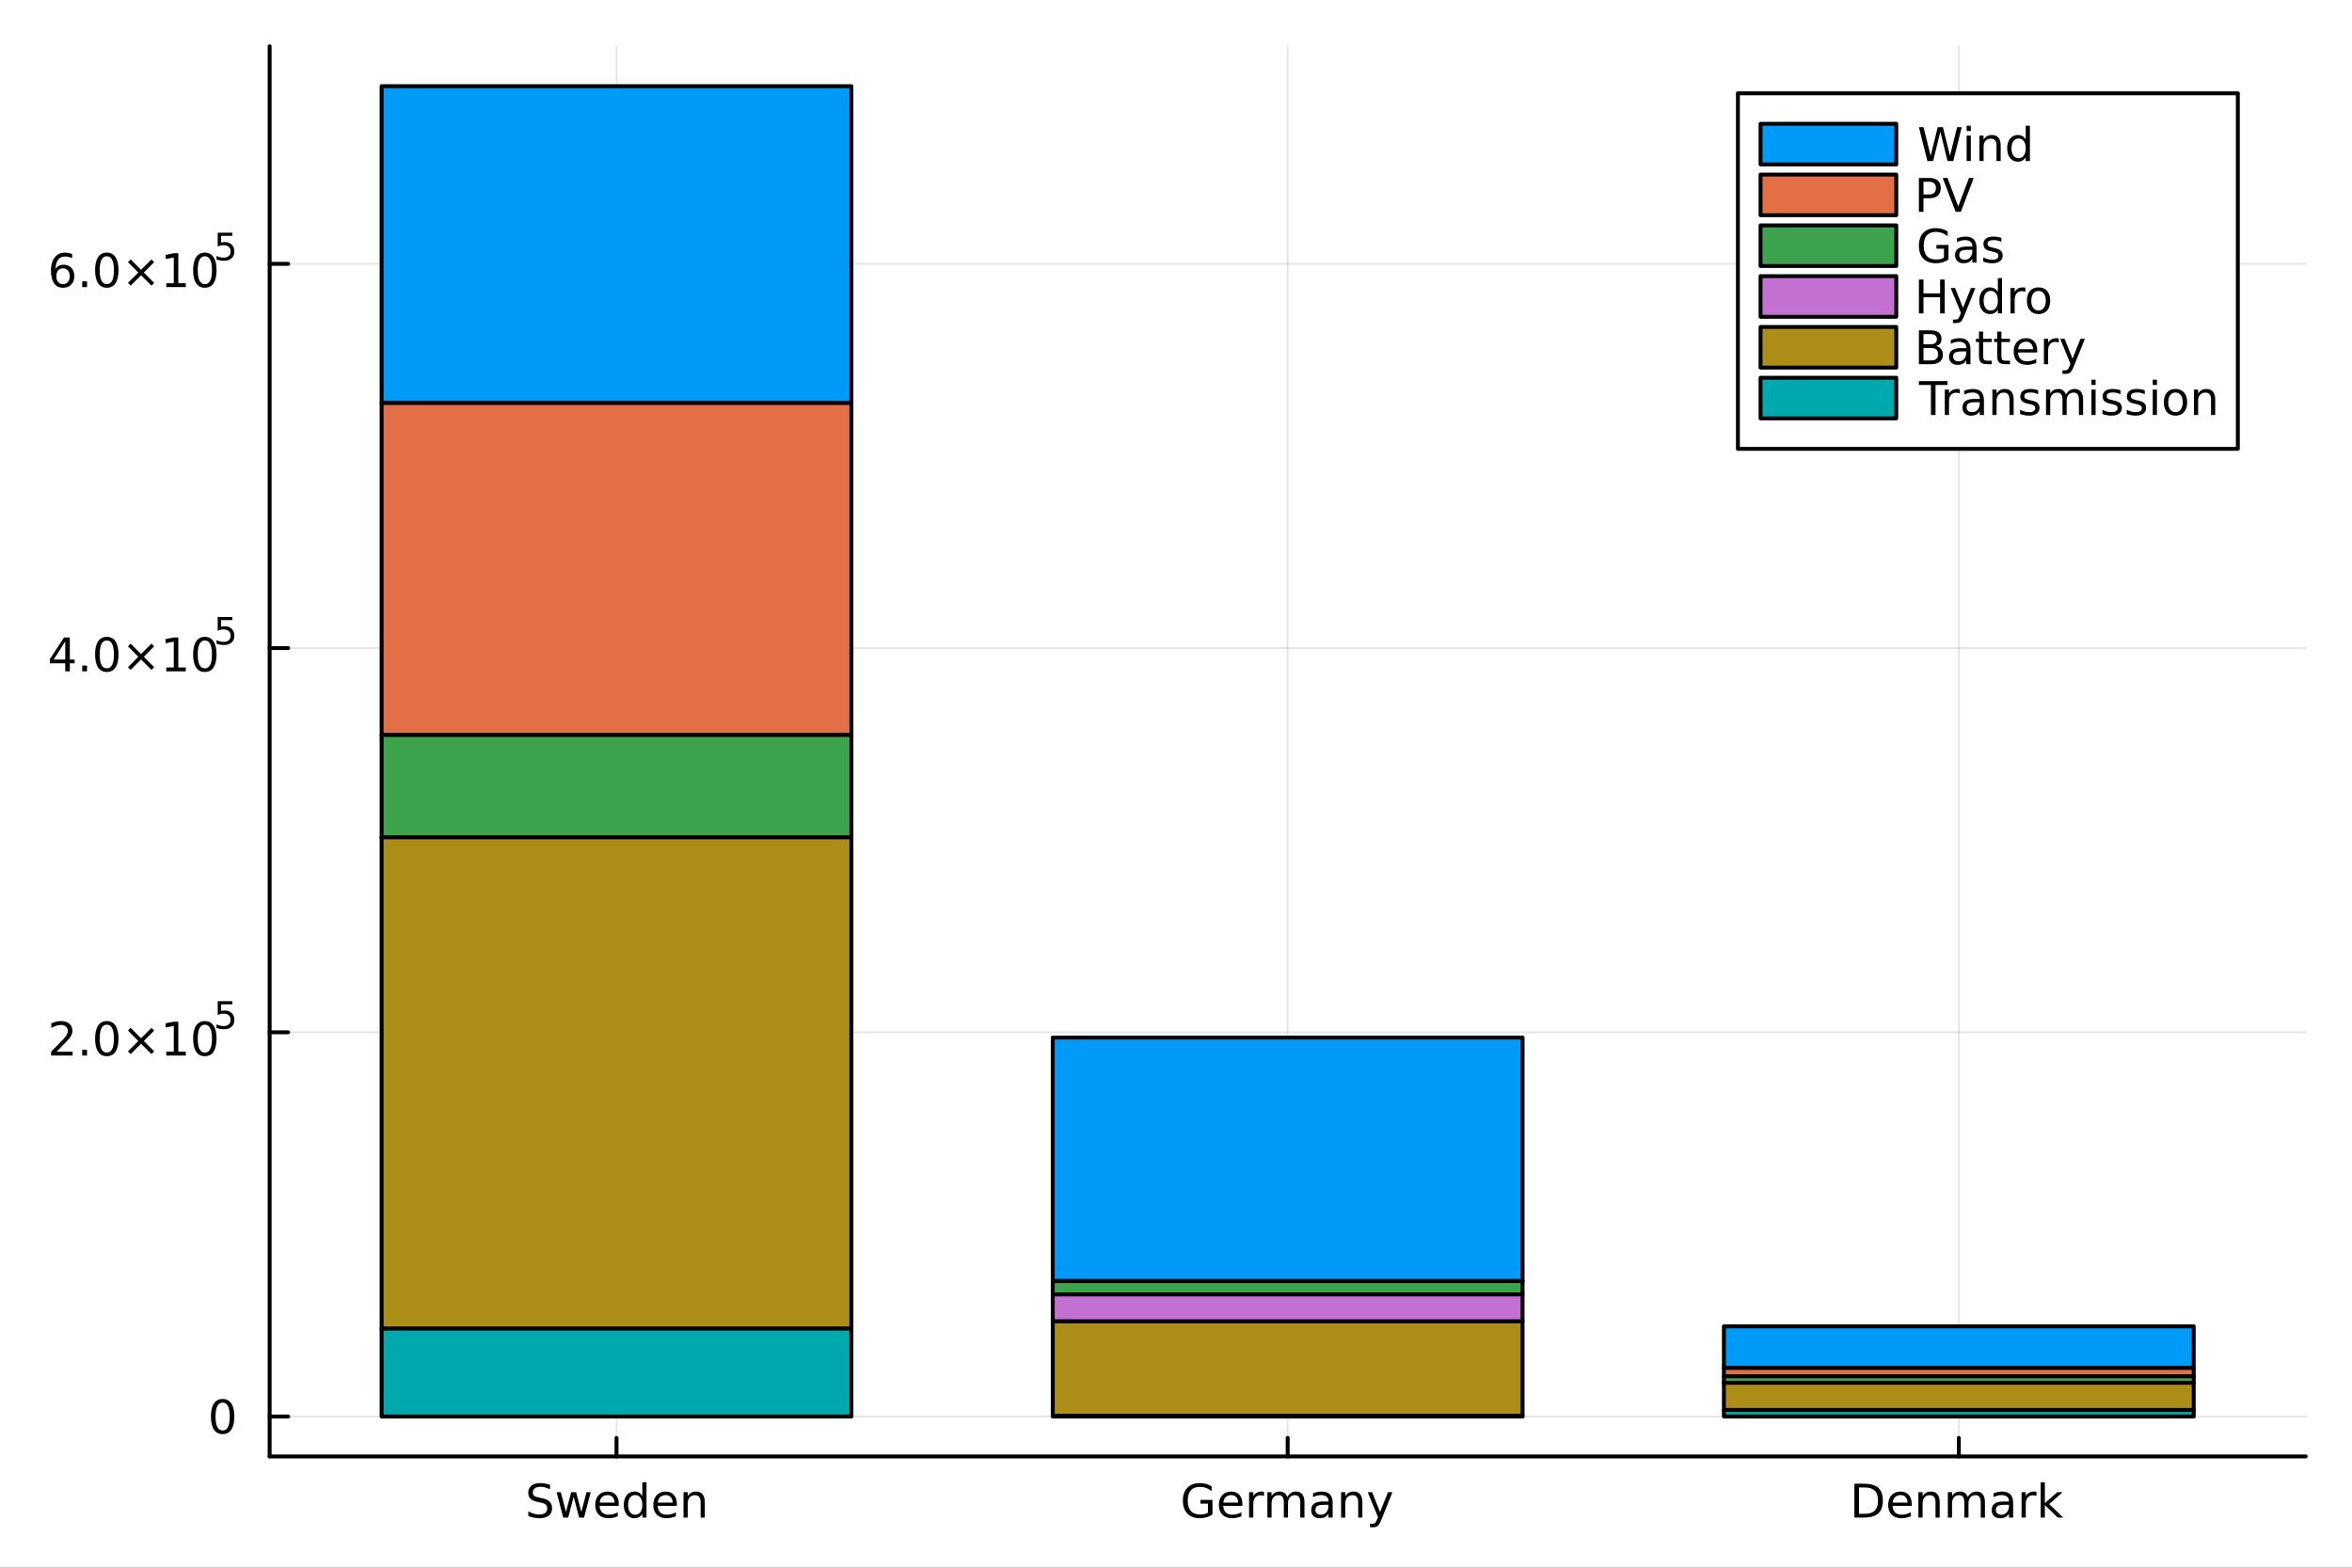 <?xml version="1.0" encoding="utf-8"?>
<svg xmlns="http://www.w3.org/2000/svg" xmlns:xlink="http://www.w3.org/1999/xlink" width="600" height="400" viewBox="0 0 2400 1600">
<rect x="0" y="0" width="2400" height="1600" fill="#333333" stroke="none"/>
<defs>
  <clipPath id="clip620">
    <rect x="0" y="0" width="2400" height="1600"/>
  </clipPath>
</defs>
<path clip-path="url(#clip620)" d="M0 1600 L2400 1600 L2400 0 L0 0  Z" fill="#ffffff" fill-rule="evenodd" fill-opacity="1"/>
<defs>
  <clipPath id="clip621">
    <rect x="480" y="0" width="1681" height="1600"/>
  </clipPath>
</defs>
<path clip-path="url(#clip620)" d="M275.136 1486.45 L2352.76 1486.45 L2352.76 47.244 L275.136 47.244  Z" fill="#ffffff" fill-rule="evenodd" fill-opacity="1"/>
<defs>
  <clipPath id="clip622">
    <rect x="275" y="47" width="2079" height="1440"/>
  </clipPath>
</defs>
<polyline clip-path="url(#clip622)" style="stroke:#000000; stroke-linecap:round; stroke-linejoin:round; stroke-width:2; stroke-opacity:0.1; fill:none" points="629.104,1486.45 629.104,47.244 "/>
<polyline clip-path="url(#clip622)" style="stroke:#000000; stroke-linecap:round; stroke-linejoin:round; stroke-width:2; stroke-opacity:0.1; fill:none" points="1313.95,1486.45 1313.95,47.244 "/>
<polyline clip-path="url(#clip622)" style="stroke:#000000; stroke-linecap:round; stroke-linejoin:round; stroke-width:2; stroke-opacity:0.1; fill:none" points="1998.79,1486.45 1998.79,47.244 "/>
<polyline clip-path="url(#clip620)" style="stroke:#000000; stroke-linecap:round; stroke-linejoin:round; stroke-width:4; stroke-opacity:1; fill:none" points="275.136,1486.45 2352.76,1486.45 "/>
<polyline clip-path="url(#clip620)" style="stroke:#000000; stroke-linecap:round; stroke-linejoin:round; stroke-width:4; stroke-opacity:1; fill:none" points="629.104,1486.45 629.104,1467.55 "/>
<polyline clip-path="url(#clip620)" style="stroke:#000000; stroke-linecap:round; stroke-linejoin:round; stroke-width:4; stroke-opacity:1; fill:none" points="1313.95,1486.45 1313.95,1467.55 "/>
<polyline clip-path="url(#clip620)" style="stroke:#000000; stroke-linecap:round; stroke-linejoin:round; stroke-width:4; stroke-opacity:1; fill:none" points="1998.79,1486.45 1998.79,1467.55 "/>
<path clip-path="url(#clip620)" d="M561.257 1515.42 L561.257 1519.98 Q558.595 1518.71 556.234 1518.08 Q553.873 1517.46 551.674 1517.46 Q547.854 1517.46 545.771 1518.94 Q543.711 1520.42 543.711 1523.15 Q543.711 1525.45 545.077 1526.63 Q546.465 1527.78 550.308 1528.5 L553.132 1529.08 Q558.364 1530.07 560.84 1532.6 Q563.34 1535.1 563.34 1539.31 Q563.34 1544.33 559.961 1546.93 Q556.604 1549.52 550.1 1549.52 Q547.646 1549.52 544.868 1548.96 Q542.114 1548.41 539.151 1547.32 L539.151 1542.51 Q541.998 1544.1 544.729 1544.91 Q547.461 1545.72 550.1 1545.72 Q554.104 1545.72 556.28 1544.15 Q558.456 1542.57 558.456 1539.66 Q558.456 1537.11 556.882 1535.68 Q555.331 1534.24 551.766 1533.52 L548.919 1532.97 Q543.688 1531.93 541.35 1529.7 Q539.012 1527.48 539.012 1523.52 Q539.012 1518.94 542.229 1516.3 Q545.47 1513.66 551.141 1513.66 Q553.572 1513.66 556.095 1514.1 Q558.618 1514.54 561.257 1515.42 Z" fill="#000000" fill-rule="nonzero" fill-opacity="1" /><path clip-path="url(#clip620)" d="M567.97 1522.92 L572.229 1522.92 L577.553 1543.15 L582.854 1522.92 L587.877 1522.92 L593.201 1543.15 L598.502 1522.92 L602.761 1522.92 L595.979 1548.85 L590.956 1548.85 L585.377 1527.6 L579.775 1548.85 L574.752 1548.85 L567.97 1522.92 Z" fill="#000000" fill-rule="nonzero" fill-opacity="1" /><path clip-path="url(#clip620)" d="M631.396 1534.82 L631.396 1536.9 L611.812 1536.9 Q612.09 1541.3 614.451 1543.62 Q616.835 1545.91 621.072 1545.91 Q623.525 1545.91 625.817 1545.31 Q628.132 1544.7 630.4 1543.5 L630.4 1547.53 Q628.109 1548.5 625.701 1549.01 Q623.294 1549.52 620.817 1549.52 Q614.613 1549.52 610.979 1545.91 Q607.368 1542.3 607.368 1536.14 Q607.368 1529.77 610.794 1526.05 Q614.243 1522.3 620.076 1522.3 Q625.308 1522.3 628.34 1525.68 Q631.396 1529.03 631.396 1534.82 M627.136 1533.57 Q627.09 1530.07 625.169 1527.99 Q623.271 1525.91 620.122 1525.91 Q616.558 1525.91 614.405 1527.92 Q612.275 1529.94 611.951 1533.59 L627.136 1533.57 Z" fill="#000000" fill-rule="nonzero" fill-opacity="1" /><path clip-path="url(#clip620)" d="M655.446 1526.86 L655.446 1512.83 L659.706 1512.83 L659.706 1548.85 L655.446 1548.85 L655.446 1544.96 Q654.104 1547.27 652.044 1548.41 Q650.007 1549.52 647.136 1549.52 Q642.437 1549.52 639.474 1545.77 Q636.534 1542.02 636.534 1535.91 Q636.534 1529.8 639.474 1526.05 Q642.437 1522.3 647.136 1522.3 Q650.007 1522.3 652.044 1523.43 Q654.104 1524.54 655.446 1526.86 M640.933 1535.91 Q640.933 1540.61 642.854 1543.29 Q644.798 1545.95 648.178 1545.95 Q651.558 1545.95 653.502 1543.29 Q655.446 1540.61 655.446 1535.91 Q655.446 1531.21 653.502 1528.55 Q651.558 1525.86 648.178 1525.86 Q644.798 1525.86 642.854 1528.55 Q640.933 1531.21 640.933 1535.91 Z" fill="#000000" fill-rule="nonzero" fill-opacity="1" /><path clip-path="url(#clip620)" d="M690.655 1534.82 L690.655 1536.9 L671.071 1536.9 Q671.349 1541.3 673.71 1543.62 Q676.094 1545.91 680.33 1545.91 Q682.784 1545.91 685.076 1545.31 Q687.391 1544.7 689.659 1543.5 L689.659 1547.53 Q687.367 1548.5 684.96 1549.01 Q682.553 1549.52 680.076 1549.52 Q673.872 1549.52 670.238 1545.91 Q666.627 1542.3 666.627 1536.14 Q666.627 1529.77 670.053 1526.05 Q673.502 1522.3 679.335 1522.3 Q684.567 1522.3 687.599 1525.68 Q690.655 1529.03 690.655 1534.82 M686.395 1533.57 Q686.349 1530.07 684.428 1527.99 Q682.53 1525.91 679.381 1525.91 Q675.817 1525.91 673.664 1527.92 Q671.534 1529.94 671.21 1533.59 L686.395 1533.57 Z" fill="#000000" fill-rule="nonzero" fill-opacity="1" /><path clip-path="url(#clip620)" d="M719.196 1533.2 L719.196 1548.85 L714.937 1548.85 L714.937 1533.34 Q714.937 1529.66 713.502 1527.83 Q712.066 1526 709.196 1526 Q705.747 1526 703.756 1528.2 Q701.766 1530.4 701.766 1534.2 L701.766 1548.85 L697.483 1548.85 L697.483 1522.92 L701.766 1522.92 L701.766 1526.95 Q703.293 1524.61 705.354 1523.45 Q707.437 1522.3 710.145 1522.3 Q714.613 1522.3 716.904 1525.07 Q719.196 1527.83 719.196 1533.2 Z" fill="#000000" fill-rule="nonzero" fill-opacity="1" /><path clip-path="url(#clip620)" d="M1232.59 1543.92 L1232.59 1534.63 L1224.95 1534.63 L1224.95 1530.79 L1237.22 1530.79 L1237.22 1545.63 Q1234.51 1547.55 1231.25 1548.55 Q1227.99 1549.52 1224.28 1549.52 Q1216.18 1549.52 1211.6 1544.8 Q1207.04 1540.05 1207.04 1531.6 Q1207.04 1523.13 1211.6 1518.41 Q1216.18 1513.66 1224.28 1513.66 Q1227.66 1513.66 1230.69 1514.5 Q1233.75 1515.33 1236.32 1516.95 L1236.32 1521.93 Q1233.73 1519.73 1230.81 1518.62 Q1227.89 1517.51 1224.68 1517.51 Q1218.33 1517.51 1215.14 1521.05 Q1211.97 1524.59 1211.97 1531.6 Q1211.97 1538.59 1215.14 1542.13 Q1218.33 1545.68 1224.68 1545.68 Q1227.15 1545.68 1229.1 1545.26 Q1231.04 1544.82 1232.59 1543.92 Z" fill="#000000" fill-rule="nonzero" fill-opacity="1" /><path clip-path="url(#clip620)" d="M1267.75 1534.82 L1267.75 1536.9 L1248.17 1536.9 Q1248.45 1541.3 1250.81 1543.62 Q1253.19 1545.91 1257.43 1545.91 Q1259.88 1545.91 1262.18 1545.31 Q1264.49 1544.7 1266.76 1543.5 L1266.76 1547.53 Q1264.47 1548.5 1262.06 1549.01 Q1259.65 1549.52 1257.18 1549.52 Q1250.97 1549.52 1247.34 1545.91 Q1243.73 1542.3 1243.73 1536.14 Q1243.73 1529.77 1247.15 1526.05 Q1250.6 1522.3 1256.43 1522.3 Q1261.67 1522.3 1264.7 1525.68 Q1267.75 1529.03 1267.75 1534.82 M1263.5 1533.57 Q1263.45 1530.07 1261.53 1527.99 Q1259.63 1525.91 1256.48 1525.91 Q1252.92 1525.91 1250.76 1527.92 Q1248.63 1529.94 1248.31 1533.59 L1263.5 1533.57 Z" fill="#000000" fill-rule="nonzero" fill-opacity="1" /><path clip-path="url(#clip620)" d="M1289.77 1526.9 Q1289.05 1526.49 1288.19 1526.3 Q1287.36 1526.09 1286.34 1526.09 Q1282.73 1526.09 1280.79 1528.45 Q1278.87 1530.79 1278.87 1535.19 L1278.87 1548.85 L1274.58 1548.85 L1274.58 1522.92 L1278.87 1522.92 L1278.87 1526.95 Q1280.21 1524.59 1282.36 1523.45 Q1284.51 1522.3 1287.59 1522.3 Q1288.03 1522.3 1288.56 1522.37 Q1289.1 1522.41 1289.74 1522.53 L1289.77 1526.9 Z" fill="#000000" fill-rule="nonzero" fill-opacity="1" /><path clip-path="url(#clip620)" d="M1313.59 1527.9 Q1315.18 1525.03 1317.41 1523.66 Q1319.63 1522.3 1322.64 1522.3 Q1326.69 1522.3 1328.89 1525.14 Q1331.09 1527.97 1331.09 1533.2 L1331.09 1548.85 L1326.8 1548.85 L1326.8 1533.34 Q1326.8 1529.61 1325.49 1527.81 Q1324.17 1526 1321.46 1526 Q1318.15 1526 1316.23 1528.2 Q1314.3 1530.4 1314.3 1534.2 L1314.3 1548.85 L1310.02 1548.85 L1310.02 1533.34 Q1310.02 1529.59 1308.7 1527.81 Q1307.38 1526 1304.63 1526 Q1301.37 1526 1299.44 1528.22 Q1297.52 1530.42 1297.52 1534.2 L1297.52 1548.85 L1293.24 1548.85 L1293.24 1522.92 L1297.52 1522.92 L1297.52 1526.95 Q1298.98 1524.57 1301.02 1523.43 Q1303.05 1522.3 1305.86 1522.3 Q1308.68 1522.3 1310.65 1523.73 Q1312.64 1525.17 1313.59 1527.9 Z" fill="#000000" fill-rule="nonzero" fill-opacity="1" /><path clip-path="url(#clip620)" d="M1351.36 1535.82 Q1346.2 1535.82 1344.21 1537 Q1342.22 1538.18 1342.22 1541.02 Q1342.22 1543.29 1343.7 1544.63 Q1345.21 1545.95 1347.78 1545.95 Q1351.32 1545.95 1353.45 1543.45 Q1355.6 1540.93 1355.6 1536.76 L1355.6 1535.82 L1351.36 1535.82 M1359.86 1534.06 L1359.86 1548.85 L1355.6 1548.85 L1355.6 1544.91 Q1354.14 1547.27 1351.97 1548.41 Q1349.79 1549.52 1346.64 1549.52 Q1342.66 1549.52 1340.3 1547.3 Q1337.96 1545.05 1337.96 1541.3 Q1337.96 1536.93 1340.88 1534.7 Q1343.82 1532.48 1349.63 1532.48 L1355.6 1532.48 L1355.6 1532.07 Q1355.6 1529.13 1353.66 1527.53 Q1351.74 1525.91 1348.24 1525.91 Q1346.02 1525.91 1343.91 1526.44 Q1341.8 1526.97 1339.86 1528.04 L1339.86 1524.1 Q1342.2 1523.2 1344.4 1522.76 Q1346.6 1522.3 1348.68 1522.3 Q1354.3 1522.3 1357.08 1525.21 Q1359.86 1528.13 1359.86 1534.06 Z" fill="#000000" fill-rule="nonzero" fill-opacity="1" /><path clip-path="url(#clip620)" d="M1390.18 1533.2 L1390.18 1548.85 L1385.92 1548.85 L1385.92 1533.34 Q1385.92 1529.66 1384.49 1527.83 Q1383.05 1526 1380.18 1526 Q1376.74 1526 1374.74 1528.2 Q1372.75 1530.4 1372.75 1534.2 L1372.75 1548.85 L1368.47 1548.85 L1368.47 1522.92 L1372.75 1522.92 L1372.75 1526.95 Q1374.28 1524.61 1376.34 1523.45 Q1378.42 1522.3 1381.13 1522.3 Q1385.6 1522.3 1387.89 1525.07 Q1390.18 1527.83 1390.18 1533.2 Z" fill="#000000" fill-rule="nonzero" fill-opacity="1" /><path clip-path="url(#clip620)" d="M1409.47 1551.26 Q1407.66 1555.88 1405.95 1557.3 Q1404.24 1558.71 1401.36 1558.71 L1397.96 1558.71 L1397.96 1555.14 L1400.46 1555.14 Q1402.22 1555.14 1403.19 1554.31 Q1404.17 1553.48 1405.35 1550.38 L1406.11 1548.43 L1395.62 1522.92 L1400.14 1522.92 L1408.24 1543.2 L1416.34 1522.92 L1420.86 1522.92 L1409.47 1551.26 Z" fill="#000000" fill-rule="nonzero" fill-opacity="1" /><path clip-path="url(#clip620)" d="M1896.91 1518.13 L1896.91 1545.01 L1902.56 1545.01 Q1909.71 1545.01 1913.02 1541.76 Q1916.36 1538.52 1916.36 1531.53 Q1916.36 1524.59 1913.02 1521.37 Q1909.71 1518.13 1902.56 1518.13 L1896.91 1518.13 M1892.24 1514.29 L1901.84 1514.29 Q1911.89 1514.29 1916.59 1518.48 Q1921.29 1522.64 1921.29 1531.53 Q1921.29 1540.47 1916.57 1544.66 Q1911.84 1548.85 1901.84 1548.85 L1892.24 1548.85 L1892.24 1514.29 Z" fill="#000000" fill-rule="nonzero" fill-opacity="1" /><path clip-path="url(#clip620)" d="M1950.73 1534.82 L1950.73 1536.9 L1931.15 1536.9 Q1931.43 1541.3 1933.79 1543.62 Q1936.17 1545.91 1940.41 1545.91 Q1942.86 1545.91 1945.15 1545.31 Q1947.47 1544.7 1949.74 1543.5 L1949.74 1547.53 Q1947.45 1548.5 1945.04 1549.01 Q1942.63 1549.52 1940.15 1549.52 Q1933.95 1549.52 1930.32 1545.91 Q1926.71 1542.3 1926.71 1536.14 Q1926.71 1529.77 1930.13 1526.05 Q1933.58 1522.3 1939.41 1522.3 Q1944.65 1522.3 1947.68 1525.68 Q1950.73 1529.03 1950.73 1534.82 M1946.47 1533.57 Q1946.43 1530.07 1944.51 1527.99 Q1942.61 1525.91 1939.46 1525.91 Q1935.9 1525.91 1933.74 1527.92 Q1931.61 1529.94 1931.29 1533.59 L1946.47 1533.57 Z" fill="#000000" fill-rule="nonzero" fill-opacity="1" /><path clip-path="url(#clip620)" d="M1979.27 1533.2 L1979.27 1548.85 L1975.02 1548.85 L1975.02 1533.34 Q1975.02 1529.66 1973.58 1527.83 Q1972.14 1526 1969.27 1526 Q1965.83 1526 1963.83 1528.2 Q1961.84 1530.4 1961.84 1534.2 L1961.84 1548.85 L1957.56 1548.85 L1957.56 1522.92 L1961.84 1522.92 L1961.84 1526.95 Q1963.37 1524.61 1965.43 1523.45 Q1967.52 1522.3 1970.22 1522.3 Q1974.69 1522.3 1976.98 1525.07 Q1979.27 1527.83 1979.27 1533.2 Z" fill="#000000" fill-rule="nonzero" fill-opacity="1" /><path clip-path="url(#clip620)" d="M2007.95 1527.9 Q2009.55 1525.03 2011.77 1523.66 Q2014 1522.3 2017.01 1522.3 Q2021.06 1522.3 2023.26 1525.14 Q2025.45 1527.97 2025.45 1533.2 L2025.45 1548.85 L2021.17 1548.85 L2021.17 1533.34 Q2021.17 1529.61 2019.85 1527.81 Q2018.53 1526 2015.83 1526 Q2012.52 1526 2010.59 1528.2 Q2008.67 1530.4 2008.67 1534.2 L2008.67 1548.85 L2004.39 1548.85 L2004.39 1533.34 Q2004.39 1529.59 2003.07 1527.81 Q2001.75 1526 1999 1526 Q1995.73 1526 1993.81 1528.22 Q1991.89 1530.42 1991.89 1534.2 L1991.89 1548.85 L1987.61 1548.85 L1987.61 1522.92 L1991.89 1522.92 L1991.89 1526.95 Q1993.35 1524.57 1995.39 1523.43 Q1997.42 1522.3 2000.22 1522.3 Q2003.05 1522.3 2005.02 1523.73 Q2007.01 1525.17 2007.95 1527.9 Z" fill="#000000" fill-rule="nonzero" fill-opacity="1" /><path clip-path="url(#clip620)" d="M2045.73 1535.82 Q2040.57 1535.82 2038.58 1537 Q2036.59 1538.18 2036.59 1541.02 Q2036.59 1543.29 2038.07 1544.63 Q2039.58 1545.95 2042.14 1545.95 Q2045.69 1545.95 2047.82 1543.45 Q2049.97 1540.93 2049.97 1536.76 L2049.97 1535.82 L2045.73 1535.82 M2054.23 1534.06 L2054.23 1548.85 L2049.97 1548.85 L2049.97 1544.91 Q2048.51 1547.27 2046.33 1548.41 Q2044.16 1549.52 2041.01 1549.52 Q2037.03 1549.52 2034.67 1547.3 Q2032.33 1545.05 2032.33 1541.3 Q2032.33 1536.93 2035.25 1534.7 Q2038.19 1532.48 2044 1532.48 L2049.97 1532.48 L2049.97 1532.07 Q2049.97 1529.13 2048.02 1527.53 Q2046.1 1525.91 2042.61 1525.91 Q2040.39 1525.91 2038.28 1526.44 Q2036.17 1526.97 2034.23 1528.04 L2034.23 1524.1 Q2036.57 1523.2 2038.76 1522.76 Q2040.96 1522.3 2043.05 1522.3 Q2048.67 1522.3 2051.45 1525.21 Q2054.23 1528.13 2054.23 1534.06 Z" fill="#000000" fill-rule="nonzero" fill-opacity="1" /><path clip-path="url(#clip620)" d="M2078.02 1526.9 Q2077.31 1526.49 2076.45 1526.3 Q2075.62 1526.09 2074.6 1526.09 Q2070.99 1526.09 2069.04 1528.45 Q2067.12 1530.79 2067.12 1535.19 L2067.12 1548.85 L2062.84 1548.85 L2062.84 1522.92 L2067.12 1522.92 L2067.12 1526.95 Q2068.46 1524.59 2070.62 1523.45 Q2072.77 1522.3 2075.85 1522.3 Q2076.29 1522.3 2076.82 1522.37 Q2077.35 1522.41 2078 1522.53 L2078.02 1526.9 Z" fill="#000000" fill-rule="nonzero" fill-opacity="1" /><path clip-path="url(#clip620)" d="M2082.33 1512.83 L2086.61 1512.83 L2086.61 1534.1 L2099.32 1522.92 L2104.76 1522.92 L2091.01 1535.05 L2105.34 1548.85 L2099.78 1548.85 L2086.61 1536.19 L2086.61 1548.85 L2082.33 1548.85 L2082.33 1512.83 Z" fill="#000000" fill-rule="nonzero" fill-opacity="1" /><polyline clip-path="url(#clip622)" style="stroke:#000000; stroke-linecap:round; stroke-linejoin:round; stroke-width:2; stroke-opacity:0.1; fill:none" points="275.136,1445.72 2352.76,1445.72 "/>
<polyline clip-path="url(#clip622)" style="stroke:#000000; stroke-linecap:round; stroke-linejoin:round; stroke-width:2; stroke-opacity:0.1; fill:none" points="275.136,1053.57 2352.76,1053.57 "/>
<polyline clip-path="url(#clip622)" style="stroke:#000000; stroke-linecap:round; stroke-linejoin:round; stroke-width:2; stroke-opacity:0.1; fill:none" points="275.136,661.429 2352.76,661.429 "/>
<polyline clip-path="url(#clip622)" style="stroke:#000000; stroke-linecap:round; stroke-linejoin:round; stroke-width:2; stroke-opacity:0.1; fill:none" points="275.136,269.286 2352.76,269.286 "/>
<polyline clip-path="url(#clip620)" style="stroke:#000000; stroke-linecap:round; stroke-linejoin:round; stroke-width:4; stroke-opacity:1; fill:none" points="275.136,1486.45 275.136,47.244 "/>
<polyline clip-path="url(#clip620)" style="stroke:#000000; stroke-linecap:round; stroke-linejoin:round; stroke-width:4; stroke-opacity:1; fill:none" points="275.136,1445.72 294.034,1445.72 "/>
<polyline clip-path="url(#clip620)" style="stroke:#000000; stroke-linecap:round; stroke-linejoin:round; stroke-width:4; stroke-opacity:1; fill:none" points="275.136,1053.57 294.034,1053.57 "/>
<polyline clip-path="url(#clip620)" style="stroke:#000000; stroke-linecap:round; stroke-linejoin:round; stroke-width:4; stroke-opacity:1; fill:none" points="275.136,661.429 294.034,661.429 "/>
<polyline clip-path="url(#clip620)" style="stroke:#000000; stroke-linecap:round; stroke-linejoin:round; stroke-width:4; stroke-opacity:1; fill:none" points="275.136,269.286 294.034,269.286 "/>
<path clip-path="url(#clip620)" d="M227.192 1431.51 Q223.581 1431.51 221.752 1435.08 Q219.947 1438.62 219.947 1445.75 Q219.947 1452.86 221.752 1456.42 Q223.581 1459.96 227.192 1459.96 Q230.826 1459.96 232.632 1456.42 Q234.46 1452.86 234.46 1445.75 Q234.46 1438.62 232.632 1435.08 Q230.826 1431.51 227.192 1431.51 M227.192 1427.81 Q233.002 1427.81 236.058 1432.42 Q239.136 1437 239.136 1445.75 Q239.136 1454.48 236.058 1459.08 Q233.002 1463.67 227.192 1463.67 Q221.382 1463.67 218.303 1459.08 Q215.248 1454.48 215.248 1445.75 Q215.248 1437 218.303 1432.42 Q221.382 1427.81 227.192 1427.81 Z" fill="#000000" fill-rule="nonzero" fill-opacity="1" /><path clip-path="url(#clip620)" d="M57.775 1073.37 L74.094 1073.37 L74.094 1077.3 L52.15 1077.3 L52.15 1073.37 Q54.812 1070.61 59.395 1065.98 Q64.001 1061.33 65.182 1059.99 Q67.427 1057.46 68.307 1055.73 Q69.21 1053.97 69.21 1052.28 Q69.21 1049.52 67.265 1047.79 Q65.344 1046.05 62.242 1046.05 Q60.043 1046.05 57.589 1046.81 Q55.159 1047.58 52.381 1049.13 L52.381 1044.41 Q55.205 1043.27 57.659 1042.69 Q60.112 1042.12 62.15 1042.12 Q67.52 1042.12 70.714 1044.8 Q73.909 1047.49 73.909 1051.98 Q73.909 1054.11 73.099 1056.03 Q72.311 1057.93 70.205 1060.52 Q69.626 1061.19 66.525 1064.41 Q63.423 1067.6 57.775 1073.37 Z" fill="#000000" fill-rule="nonzero" fill-opacity="1" /><path clip-path="url(#clip620)" d="M83.909 1071.42 L88.793 1071.42 L88.793 1077.3 L83.909 1077.3 L83.909 1071.42 Z" fill="#000000" fill-rule="nonzero" fill-opacity="1" /><path clip-path="url(#clip620)" d="M108.978 1045.82 Q105.367 1045.82 103.538 1049.38 Q101.733 1052.93 101.733 1060.05 Q101.733 1067.16 103.538 1070.73 Q105.367 1074.27 108.978 1074.27 Q112.612 1074.27 114.418 1070.73 Q116.246 1067.16 116.246 1060.05 Q116.246 1052.93 114.418 1049.38 Q112.612 1045.82 108.978 1045.82 M108.978 1042.12 Q114.788 1042.12 117.844 1046.72 Q120.922 1051.3 120.922 1060.05 Q120.922 1068.78 117.844 1073.39 Q114.788 1077.97 108.978 1077.97 Q103.168 1077.97 100.089 1073.39 Q97.034 1068.78 97.034 1060.05 Q97.034 1051.3 100.089 1046.72 Q103.168 1042.12 108.978 1042.12 Z" fill="#000000" fill-rule="nonzero" fill-opacity="1" /><path clip-path="url(#clip620)" d="M157.311 1051.84 L146.732 1062.46 L157.311 1073.04 L154.556 1075.84 L143.931 1065.22 L133.306 1075.84 L130.575 1073.04 L141.131 1062.46 L130.575 1051.84 L133.306 1049.04 L143.931 1059.66 L154.556 1049.04 L157.311 1051.84 Z" fill="#000000" fill-rule="nonzero" fill-opacity="1" /><path clip-path="url(#clip620)" d="M169.672 1073.37 L177.311 1073.37 L177.311 1047 L169.001 1048.67 L169.001 1044.41 L177.265 1042.74 L181.94 1042.74 L181.94 1073.37 L189.579 1073.37 L189.579 1077.3 L169.672 1077.3 L169.672 1073.37 Z" fill="#000000" fill-rule="nonzero" fill-opacity="1" /><path clip-path="url(#clip620)" d="M209.024 1045.82 Q205.413 1045.82 203.584 1049.38 Q201.778 1052.93 201.778 1060.05 Q201.778 1067.16 203.584 1070.73 Q205.413 1074.27 209.024 1074.27 Q212.658 1074.27 214.463 1070.73 Q216.292 1067.16 216.292 1060.05 Q216.292 1052.93 214.463 1049.38 Q212.658 1045.82 209.024 1045.82 M209.024 1042.12 Q214.834 1042.12 217.889 1046.72 Q220.968 1051.3 220.968 1060.05 Q220.968 1068.78 217.889 1073.39 Q214.834 1077.97 209.024 1077.97 Q203.214 1077.97 200.135 1073.39 Q197.079 1068.78 197.079 1060.05 Q197.079 1051.3 200.135 1046.72 Q203.214 1042.12 209.024 1042.12 Z" fill="#000000" fill-rule="nonzero" fill-opacity="1" /><path clip-path="url(#clip620)" d="M222.153 1021.81 L237.068 1021.81 L237.068 1025.01 L225.632 1025.01 L225.632 1031.89 Q226.46 1031.61 227.287 1031.48 Q228.115 1031.33 228.943 1031.33 Q233.645 1031.33 236.39 1033.9 Q239.136 1036.48 239.136 1040.88 Q239.136 1045.41 236.315 1047.93 Q233.494 1050.44 228.36 1050.44 Q226.592 1050.44 224.748 1050.13 Q222.924 1049.83 220.968 1049.23 L220.968 1045.41 Q222.661 1046.34 224.466 1046.79 Q226.272 1047.24 228.284 1047.24 Q231.538 1047.24 233.438 1045.53 Q235.337 1043.81 235.337 1040.88 Q235.337 1037.95 233.438 1036.24 Q231.538 1034.52 228.284 1034.52 Q226.761 1034.52 225.237 1034.86 Q223.733 1035.2 222.153 1035.92 L222.153 1021.81 Z" fill="#000000" fill-rule="nonzero" fill-opacity="1" /><path clip-path="url(#clip620)" d="M66.594 654.671 L54.788 673.12 L66.594 673.12 L66.594 654.671 M65.367 650.597 L71.247 650.597 L71.247 673.12 L76.177 673.12 L76.177 677.009 L71.247 677.009 L71.247 685.157 L66.594 685.157 L66.594 677.009 L50.992 677.009 L50.992 672.495 L65.367 650.597 Z" fill="#000000" fill-rule="nonzero" fill-opacity="1" /><path clip-path="url(#clip620)" d="M83.909 679.277 L88.793 679.277 L88.793 685.157 L83.909 685.157 L83.909 679.277 Z" fill="#000000" fill-rule="nonzero" fill-opacity="1" /><path clip-path="url(#clip620)" d="M108.978 653.676 Q105.367 653.676 103.538 657.241 Q101.733 660.782 101.733 667.912 Q101.733 675.018 103.538 678.583 Q105.367 682.125 108.978 682.125 Q112.612 682.125 114.418 678.583 Q116.246 675.018 116.246 667.912 Q116.246 660.782 114.418 657.241 Q112.612 653.676 108.978 653.676 M108.978 649.972 Q114.788 649.972 117.844 654.578 Q120.922 659.162 120.922 667.912 Q120.922 676.639 117.844 681.245 Q114.788 685.828 108.978 685.828 Q103.168 685.828 100.089 681.245 Q97.034 676.639 97.034 667.912 Q97.034 659.162 100.089 654.578 Q103.168 649.972 108.978 649.972 Z" fill="#000000" fill-rule="nonzero" fill-opacity="1" /><path clip-path="url(#clip620)" d="M157.311 659.694 L146.732 670.319 L157.311 680.898 L154.556 683.699 L143.931 673.074 L133.306 683.699 L130.575 680.898 L141.131 670.319 L130.575 659.694 L133.306 656.893 L143.931 667.518 L154.556 656.893 L157.311 659.694 Z" fill="#000000" fill-rule="nonzero" fill-opacity="1" /><path clip-path="url(#clip620)" d="M169.672 681.222 L177.311 681.222 L177.311 654.856 L169.001 656.523 L169.001 652.264 L177.265 650.597 L181.94 650.597 L181.94 681.222 L189.579 681.222 L189.579 685.157 L169.672 685.157 L169.672 681.222 Z" fill="#000000" fill-rule="nonzero" fill-opacity="1" /><path clip-path="url(#clip620)" d="M209.024 653.676 Q205.413 653.676 203.584 657.241 Q201.778 660.782 201.778 667.912 Q201.778 675.018 203.584 678.583 Q205.413 682.125 209.024 682.125 Q212.658 682.125 214.463 678.583 Q216.292 675.018 216.292 667.912 Q216.292 660.782 214.463 657.241 Q212.658 653.676 209.024 653.676 M209.024 649.972 Q214.834 649.972 217.889 654.578 Q220.968 659.162 220.968 667.912 Q220.968 676.639 217.889 681.245 Q214.834 685.828 209.024 685.828 Q203.214 685.828 200.135 681.245 Q197.079 676.639 197.079 667.912 Q197.079 659.162 200.135 654.578 Q203.214 649.972 209.024 649.972 Z" fill="#000000" fill-rule="nonzero" fill-opacity="1" /><path clip-path="url(#clip620)" d="M222.153 629.667 L237.068 629.667 L237.068 632.864 L225.632 632.864 L225.632 639.748 Q226.46 639.465 227.287 639.334 Q228.115 639.183 228.943 639.183 Q233.645 639.183 236.39 641.76 Q239.136 644.337 239.136 648.738 Q239.136 653.27 236.315 655.791 Q233.494 658.292 228.36 658.292 Q226.592 658.292 224.748 657.991 Q222.924 657.69 220.968 657.088 L220.968 653.27 Q222.661 654.192 224.466 654.643 Q226.272 655.095 228.284 655.095 Q231.538 655.095 233.438 653.383 Q235.337 651.672 235.337 648.738 Q235.337 645.804 233.438 644.092 Q231.538 642.381 228.284 642.381 Q226.761 642.381 225.237 642.719 Q223.733 643.058 222.153 643.772 L222.153 629.667 Z" fill="#000000" fill-rule="nonzero" fill-opacity="1" /><path clip-path="url(#clip620)" d="M64.325 273.87 Q61.177 273.87 59.325 276.023 Q57.497 278.176 57.497 281.926 Q57.497 285.653 59.325 287.829 Q61.177 289.982 64.325 289.982 Q67.474 289.982 69.302 287.829 Q71.154 285.653 71.154 281.926 Q71.154 278.176 69.302 276.023 Q67.474 273.87 64.325 273.87 M73.608 259.218 L73.608 263.477 Q71.849 262.644 70.043 262.204 Q68.261 261.764 66.501 261.764 Q61.872 261.764 59.418 264.889 Q56.987 268.014 56.64 274.333 Q58.006 272.32 60.066 271.255 Q62.126 270.167 64.603 270.167 Q69.811 270.167 72.821 273.338 Q75.853 276.486 75.853 281.926 Q75.853 287.25 72.705 290.468 Q69.557 293.685 64.325 293.685 Q58.33 293.685 55.159 289.102 Q51.987 284.495 51.987 275.769 Q51.987 267.574 55.876 262.713 Q59.765 257.829 66.316 257.829 Q68.075 257.829 69.858 258.176 Q71.663 258.523 73.608 259.218 Z" fill="#000000" fill-rule="nonzero" fill-opacity="1" /><path clip-path="url(#clip620)" d="M83.909 287.134 L88.793 287.134 L88.793 293.014 L83.909 293.014 L83.909 287.134 Z" fill="#000000" fill-rule="nonzero" fill-opacity="1" /><path clip-path="url(#clip620)" d="M108.978 261.533 Q105.367 261.533 103.538 265.097 Q101.733 268.639 101.733 275.769 Q101.733 282.875 103.538 286.44 Q105.367 289.982 108.978 289.982 Q112.612 289.982 114.418 286.44 Q116.246 282.875 116.246 275.769 Q116.246 268.639 114.418 265.097 Q112.612 261.533 108.978 261.533 M108.978 257.829 Q114.788 257.829 117.844 262.435 Q120.922 267.019 120.922 275.769 Q120.922 284.495 117.844 289.102 Q114.788 293.685 108.978 293.685 Q103.168 293.685 100.089 289.102 Q97.034 284.495 97.034 275.769 Q97.034 267.019 100.089 262.435 Q103.168 257.829 108.978 257.829 Z" fill="#000000" fill-rule="nonzero" fill-opacity="1" /><path clip-path="url(#clip620)" d="M157.311 267.551 L146.732 278.176 L157.311 288.755 L154.556 291.556 L143.931 280.931 L133.306 291.556 L130.575 288.755 L141.131 278.176 L130.575 267.551 L133.306 264.75 L143.931 275.375 L154.556 264.75 L157.311 267.551 Z" fill="#000000" fill-rule="nonzero" fill-opacity="1" /><path clip-path="url(#clip620)" d="M169.672 289.079 L177.311 289.079 L177.311 262.713 L169.001 264.38 L169.001 260.121 L177.265 258.454 L181.94 258.454 L181.94 289.079 L189.579 289.079 L189.579 293.014 L169.672 293.014 L169.672 289.079 Z" fill="#000000" fill-rule="nonzero" fill-opacity="1" /><path clip-path="url(#clip620)" d="M209.024 261.533 Q205.413 261.533 203.584 265.097 Q201.778 268.639 201.778 275.769 Q201.778 282.875 203.584 286.44 Q205.413 289.982 209.024 289.982 Q212.658 289.982 214.463 286.44 Q216.292 282.875 216.292 275.769 Q216.292 268.639 214.463 265.097 Q212.658 261.533 209.024 261.533 M209.024 257.829 Q214.834 257.829 217.889 262.435 Q220.968 267.019 220.968 275.769 Q220.968 284.495 217.889 289.102 Q214.834 293.685 209.024 293.685 Q203.214 293.685 200.135 289.102 Q197.079 284.495 197.079 275.769 Q197.079 267.019 200.135 262.435 Q203.214 257.829 209.024 257.829 Z" fill="#000000" fill-rule="nonzero" fill-opacity="1" /><path clip-path="url(#clip620)" d="M222.153 237.524 L237.068 237.524 L237.068 240.721 L225.632 240.721 L225.632 247.604 Q226.46 247.322 227.287 247.191 Q228.115 247.04 228.943 247.04 Q233.645 247.04 236.39 249.617 Q239.136 252.194 239.136 256.595 Q239.136 261.127 236.315 263.648 Q233.494 266.149 228.36 266.149 Q226.592 266.149 224.748 265.848 Q222.924 265.547 220.968 264.945 L220.968 261.127 Q222.661 262.049 224.466 262.5 Q226.272 262.952 228.284 262.952 Q231.538 262.952 233.438 261.24 Q235.337 259.529 235.337 256.595 Q235.337 253.661 233.438 251.949 Q231.538 250.238 228.284 250.238 Q226.761 250.238 225.237 250.576 Q223.733 250.915 222.153 251.629 L222.153 237.524 Z" fill="#000000" fill-rule="nonzero" fill-opacity="1" /><path clip-path="url(#clip622)" d="M389.409 87.976 L389.409 411.311 L868.799 411.311 L868.799 87.976 L389.409 87.976 L389.409 87.976  Z" fill="#009af9" fill-rule="evenodd" fill-opacity="1"/>
<polyline clip-path="url(#clip622)" style="stroke:#000000; stroke-linecap:round; stroke-linejoin:round; stroke-width:4; stroke-opacity:1; fill:none" points="389.409,87.976 389.409,411.311 868.799,411.311 868.799,87.976 389.409,87.976 "/>
<path clip-path="url(#clip622)" d="M1074.25 1058.93 L1074.25 1307.49 L1553.64 1307.49 L1553.64 1058.93 L1074.25 1058.93 L1074.25 1058.93  Z" fill="#009af9" fill-rule="evenodd" fill-opacity="1"/>
<polyline clip-path="url(#clip622)" style="stroke:#000000; stroke-linecap:round; stroke-linejoin:round; stroke-width:4; stroke-opacity:1; fill:none" points="1074.25,1058.93 1074.25,1307.49 1553.64,1307.49 1553.64,1058.93 1074.25,1058.93 "/>
<path clip-path="url(#clip622)" d="M1759.09 1353.69 L1759.09 1396.14 L2238.48 1396.14 L2238.48 1353.69 L1759.09 1353.69 L1759.09 1353.69  Z" fill="#009af9" fill-rule="evenodd" fill-opacity="1"/>
<polyline clip-path="url(#clip622)" style="stroke:#000000; stroke-linecap:round; stroke-linejoin:round; stroke-width:4; stroke-opacity:1; fill:none" points="1759.09,1353.69 1759.09,1396.14 2238.48,1396.14 2238.48,1353.69 1759.09,1353.69 "/>
<circle clip-path="url(#clip622)" style="fill:#009af9; stroke:none; fill-opacity:0" cx="629.104" cy="87.976" r="2"/>
<circle clip-path="url(#clip622)" style="fill:#009af9; stroke:none; fill-opacity:0" cx="1313.95" cy="1058.93" r="2"/>
<circle clip-path="url(#clip622)" style="fill:#009af9; stroke:none; fill-opacity:0" cx="1998.79" cy="1353.69" r="2"/>
<path clip-path="url(#clip622)" d="M389.409 411.311 L389.409 750.138 L868.799 750.138 L868.799 411.311 L389.409 411.311 L389.409 411.311  Z" fill="#e26f46" fill-rule="evenodd" fill-opacity="1"/>
<polyline clip-path="url(#clip622)" style="stroke:#000000; stroke-linecap:round; stroke-linejoin:round; stroke-width:4; stroke-opacity:1; fill:none" points="389.409,411.311 389.409,750.138 868.799,750.138 868.799,411.311 389.409,411.311 "/>
<path clip-path="url(#clip622)" d="M1074.25 1307.49 L1074.25 1307.49 L1553.64 1307.49 L1553.64 1307.49 L1074.25 1307.49 L1074.25 1307.49  Z" fill="#e26f46" fill-rule="evenodd" fill-opacity="1"/>
<polyline clip-path="url(#clip622)" style="stroke:#000000; stroke-linecap:round; stroke-linejoin:round; stroke-width:4; stroke-opacity:1; fill:none" points="1074.25,1307.49 1074.25,1307.49 1553.64,1307.49 1074.25,1307.49 "/>
<path clip-path="url(#clip622)" d="M1759.09 1396.14 L1759.09 1404.65 L2238.48 1404.65 L2238.48 1396.14 L1759.09 1396.14 L1759.09 1396.14  Z" fill="#e26f46" fill-rule="evenodd" fill-opacity="1"/>
<polyline clip-path="url(#clip622)" style="stroke:#000000; stroke-linecap:round; stroke-linejoin:round; stroke-width:4; stroke-opacity:1; fill:none" points="1759.09,1396.14 1759.09,1404.65 2238.48,1404.65 2238.48,1396.14 1759.09,1396.14 "/>
<circle clip-path="url(#clip622)" style="fill:#e26f46; stroke:none; fill-opacity:0" cx="629.104" cy="411.311" r="2"/>
<circle clip-path="url(#clip622)" style="fill:#e26f46; stroke:none; fill-opacity:0" cx="1313.95" cy="1307.49" r="2"/>
<circle clip-path="url(#clip622)" style="fill:#e26f46; stroke:none; fill-opacity:0" cx="1998.79" cy="1396.14" r="2"/>
<path clip-path="url(#clip622)" d="M389.409 750.138 L389.409 854.611 L868.799 854.611 L868.799 750.138 L389.409 750.138 L389.409 750.138  Z" fill="#3da44d" fill-rule="evenodd" fill-opacity="1"/>
<polyline clip-path="url(#clip622)" style="stroke:#000000; stroke-linecap:round; stroke-linejoin:round; stroke-width:4; stroke-opacity:1; fill:none" points="389.409,750.138 389.409,854.611 868.799,854.611 868.799,750.138 389.409,750.138 "/>
<path clip-path="url(#clip622)" d="M1074.25 1307.49 L1074.25 1321.15 L1553.64 1321.15 L1553.64 1307.49 L1074.25 1307.49 L1074.25 1307.49  Z" fill="#3da44d" fill-rule="evenodd" fill-opacity="1"/>
<polyline clip-path="url(#clip622)" style="stroke:#000000; stroke-linecap:round; stroke-linejoin:round; stroke-width:4; stroke-opacity:1; fill:none" points="1074.25,1307.49 1074.25,1321.15 1553.64,1321.15 1553.64,1307.49 1074.25,1307.49 "/>
<path clip-path="url(#clip622)" d="M1759.09 1404.65 L1759.09 1411.3 L2238.48 1411.3 L2238.48 1404.65 L1759.09 1404.65 L1759.09 1404.65  Z" fill="#3da44d" fill-rule="evenodd" fill-opacity="1"/>
<polyline clip-path="url(#clip622)" style="stroke:#000000; stroke-linecap:round; stroke-linejoin:round; stroke-width:4; stroke-opacity:1; fill:none" points="1759.09,1404.65 1759.09,1411.3 2238.48,1411.3 2238.48,1404.65 1759.09,1404.65 "/>
<circle clip-path="url(#clip622)" style="fill:#3da44d; stroke:none; fill-opacity:0" cx="629.104" cy="750.138" r="2"/>
<circle clip-path="url(#clip622)" style="fill:#3da44d; stroke:none; fill-opacity:0" cx="1313.95" cy="1307.49" r="2"/>
<circle clip-path="url(#clip622)" style="fill:#3da44d; stroke:none; fill-opacity:0" cx="1998.79" cy="1404.65" r="2"/>
<path clip-path="url(#clip622)" d="M389.409 854.611 L389.409 854.611 L868.799 854.611 L868.799 854.611 L389.409 854.611 L389.409 854.611  Z" fill="#c271d2" fill-rule="evenodd" fill-opacity="1"/>
<polyline clip-path="url(#clip622)" style="stroke:#000000; stroke-linecap:round; stroke-linejoin:round; stroke-width:4; stroke-opacity:1; fill:none" points="389.409,854.611 389.409,854.611 868.799,854.611 389.409,854.611 "/>
<path clip-path="url(#clip622)" d="M1074.25 1321.15 L1074.25 1348.6 L1553.64 1348.6 L1553.64 1321.15 L1074.25 1321.15 L1074.25 1321.15  Z" fill="#c271d2" fill-rule="evenodd" fill-opacity="1"/>
<polyline clip-path="url(#clip622)" style="stroke:#000000; stroke-linecap:round; stroke-linejoin:round; stroke-width:4; stroke-opacity:1; fill:none" points="1074.25,1321.15 1074.25,1348.6 1553.64,1348.6 1553.64,1321.15 1074.25,1321.15 "/>
<path clip-path="url(#clip622)" d="M1759.09 1411.3 L1759.09 1411.3 L2238.48 1411.3 L2238.48 1411.3 L1759.09 1411.3 L1759.09 1411.3  Z" fill="#c271d2" fill-rule="evenodd" fill-opacity="1"/>
<polyline clip-path="url(#clip622)" style="stroke:#000000; stroke-linecap:round; stroke-linejoin:round; stroke-width:4; stroke-opacity:1; fill:none" points="1759.09,1411.3 1759.09,1411.3 2238.48,1411.3 1759.09,1411.3 "/>
<circle clip-path="url(#clip622)" style="fill:#c271d2; stroke:none; fill-opacity:0" cx="629.104" cy="854.611" r="2"/>
<circle clip-path="url(#clip622)" style="fill:#c271d2; stroke:none; fill-opacity:0" cx="1313.95" cy="1321.15" r="2"/>
<circle clip-path="url(#clip622)" style="fill:#c271d2; stroke:none; fill-opacity:0" cx="1998.79" cy="1411.3" r="2"/>
<path clip-path="url(#clip622)" d="M389.409 854.611 L389.409 1356.03 L868.799 1356.03 L868.799 854.611 L389.409 854.611 L389.409 854.611  Z" fill="#ac8d18" fill-rule="evenodd" fill-opacity="1"/>
<polyline clip-path="url(#clip622)" style="stroke:#000000; stroke-linecap:round; stroke-linejoin:round; stroke-width:4; stroke-opacity:1; fill:none" points="389.409,854.611 389.409,1356.03 868.799,1356.03 868.799,854.611 389.409,854.611 "/>
<path clip-path="url(#clip622)" d="M1074.25 1348.6 L1074.25 1445.1 L1553.64 1445.1 L1553.64 1348.6 L1074.25 1348.6 L1074.25 1348.6  Z" fill="#ac8d18" fill-rule="evenodd" fill-opacity="1"/>
<polyline clip-path="url(#clip622)" style="stroke:#000000; stroke-linecap:round; stroke-linejoin:round; stroke-width:4; stroke-opacity:1; fill:none" points="1074.25,1348.6 1074.25,1445.1 1553.64,1445.1 1553.64,1348.6 1074.25,1348.6 "/>
<path clip-path="url(#clip622)" d="M1759.09 1411.3 L1759.09 1439.03 L2238.48 1439.03 L2238.48 1411.3 L1759.09 1411.3 L1759.09 1411.3  Z" fill="#ac8d18" fill-rule="evenodd" fill-opacity="1"/>
<polyline clip-path="url(#clip622)" style="stroke:#000000; stroke-linecap:round; stroke-linejoin:round; stroke-width:4; stroke-opacity:1; fill:none" points="1759.09,1411.3 1759.09,1439.03 2238.48,1439.03 2238.48,1411.3 1759.09,1411.3 "/>
<circle clip-path="url(#clip622)" style="fill:#ac8d18; stroke:none; fill-opacity:0" cx="629.104" cy="854.611" r="2"/>
<circle clip-path="url(#clip622)" style="fill:#ac8d18; stroke:none; fill-opacity:0" cx="1313.95" cy="1348.6" r="2"/>
<circle clip-path="url(#clip622)" style="fill:#ac8d18; stroke:none; fill-opacity:0" cx="1998.79" cy="1411.3" r="2"/>
<path clip-path="url(#clip622)" d="M389.409 1356.03 L389.409 1445.72 L868.799 1445.72 L868.799 1356.03 L389.409 1356.03 L389.409 1356.03  Z" fill="#00a9ad" fill-rule="evenodd" fill-opacity="1"/>
<polyline clip-path="url(#clip622)" style="stroke:#000000; stroke-linecap:round; stroke-linejoin:round; stroke-width:4; stroke-opacity:1; fill:none" points="389.409,1356.03 389.409,1445.72 868.799,1445.72 868.799,1356.03 389.409,1356.03 "/>
<path clip-path="url(#clip622)" d="M1074.25 1445.1 L1074.25 1445.72 L1553.64 1445.72 L1553.64 1445.1 L1074.25 1445.1 L1074.25 1445.1  Z" fill="#00a9ad" fill-rule="evenodd" fill-opacity="1"/>
<polyline clip-path="url(#clip622)" style="stroke:#000000; stroke-linecap:round; stroke-linejoin:round; stroke-width:4; stroke-opacity:1; fill:none" points="1074.25,1445.1 1074.25,1445.72 1553.64,1445.72 1553.64,1445.1 1074.25,1445.1 "/>
<path clip-path="url(#clip622)" d="M1759.09 1439.03 L1759.09 1445.72 L2238.48 1445.72 L2238.48 1439.03 L1759.09 1439.03 L1759.09 1439.03  Z" fill="#00a9ad" fill-rule="evenodd" fill-opacity="1"/>
<polyline clip-path="url(#clip622)" style="stroke:#000000; stroke-linecap:round; stroke-linejoin:round; stroke-width:4; stroke-opacity:1; fill:none" points="1759.09,1439.03 1759.09,1445.72 2238.48,1445.72 2238.48,1439.03 1759.09,1439.03 "/>
<circle clip-path="url(#clip622)" style="fill:#00a9ad; stroke:none; fill-opacity:0" cx="629.104" cy="1356.03" r="2"/>
<circle clip-path="url(#clip622)" style="fill:#00a9ad; stroke:none; fill-opacity:0" cx="1313.95" cy="1445.1" r="2"/>
<circle clip-path="url(#clip622)" style="fill:#00a9ad; stroke:none; fill-opacity:0" cx="1998.79" cy="1439.03" r="2"/>
<path clip-path="url(#clip620)" d="M1773.38 458.098 L2283.5 458.098 L2283.5 95.218 L1773.38 95.218  Z" fill="#ffffff" fill-rule="evenodd" fill-opacity="1"/>
<polyline clip-path="url(#clip620)" style="stroke:#000000; stroke-linecap:round; stroke-linejoin:round; stroke-width:4; stroke-opacity:1; fill:none" points="1773.38,458.098 2283.5,458.098 2283.5,95.218 1773.38,95.218 1773.38,458.098 "/>
<path clip-path="url(#clip620)" d="M1796.47 167.794 L1934.97 167.794 L1934.97 126.322 L1796.47 126.322 L1796.47 167.794  Z" fill="#009af9" fill-rule="evenodd" fill-opacity="1"/>
<polyline clip-path="url(#clip620)" style="stroke:#000000; stroke-linecap:round; stroke-linejoin:round; stroke-width:4; stroke-opacity:1; fill:none" points="1796.47,167.794 1934.97,167.794 1934.97,126.322 1796.47,126.322 1796.47,167.794 "/>
<path clip-path="url(#clip620)" d="M1958.06 129.778 L1962.78 129.778 L1970.05 158.99 L1977.29 129.778 L1982.55 129.778 L1989.82 158.99 L1997.06 129.778 L2001.81 129.778 L1993.13 164.338 L1987.25 164.338 L1979.96 134.338 L1972.59 164.338 L1966.72 164.338 L1958.06 129.778 Z" fill="#000000" fill-rule="nonzero" fill-opacity="1" /><path clip-path="url(#clip620)" d="M2006.78 138.412 L2011.04 138.412 L2011.04 164.338 L2006.78 164.338 L2006.78 138.412 M2006.78 128.319 L2011.04 128.319 L2011.04 133.713 L2006.78 133.713 L2006.78 128.319 Z" fill="#000000" fill-rule="nonzero" fill-opacity="1" /><path clip-path="url(#clip620)" d="M2041.51 148.689 L2041.51 164.338 L2037.25 164.338 L2037.25 148.828 Q2037.25 145.148 2035.81 143.319 Q2034.38 141.49 2031.51 141.49 Q2028.06 141.49 2026.07 143.69 Q2024.08 145.889 2024.08 149.685 L2024.08 164.338 L2019.79 164.338 L2019.79 138.412 L2024.08 138.412 L2024.08 142.44 Q2025.6 140.102 2027.66 138.944 Q2029.75 137.787 2032.46 137.787 Q2036.92 137.787 2039.21 140.565 Q2041.51 143.319 2041.51 148.689 Z" fill="#000000" fill-rule="nonzero" fill-opacity="1" /><path clip-path="url(#clip620)" d="M2067.06 142.347 L2067.06 128.319 L2071.32 128.319 L2071.32 164.338 L2067.06 164.338 L2067.06 160.449 Q2065.72 162.763 2063.66 163.898 Q2061.62 165.009 2058.75 165.009 Q2054.05 165.009 2051.09 161.259 Q2048.15 157.509 2048.15 151.398 Q2048.15 145.287 2051.09 141.537 Q2054.05 137.787 2058.75 137.787 Q2061.62 137.787 2063.66 138.921 Q2065.72 140.032 2067.06 142.347 M2052.55 151.398 Q2052.55 156.097 2054.47 158.782 Q2056.41 161.444 2059.79 161.444 Q2063.17 161.444 2065.12 158.782 Q2067.06 156.097 2067.06 151.398 Q2067.06 146.699 2065.12 144.037 Q2063.17 141.352 2059.79 141.352 Q2056.41 141.352 2054.47 144.037 Q2052.55 146.699 2052.55 151.398 Z" fill="#000000" fill-rule="nonzero" fill-opacity="1" /><path clip-path="url(#clip620)" d="M1796.47 219.634 L1934.97 219.634 L1934.97 178.162 L1796.47 178.162 L1796.47 219.634  Z" fill="#e26f46" fill-rule="evenodd" fill-opacity="1"/>
<polyline clip-path="url(#clip620)" style="stroke:#000000; stroke-linecap:round; stroke-linejoin:round; stroke-width:4; stroke-opacity:1; fill:none" points="1796.47,219.634 1934.97,219.634 1934.97,178.162 1796.47,178.162 1796.47,219.634 "/>
<path clip-path="url(#clip620)" d="M1962.73 185.46 L1962.73 198.446 L1968.61 198.446 Q1971.88 198.446 1973.66 196.756 Q1975.44 195.067 1975.44 191.942 Q1975.44 188.84 1973.66 187.15 Q1971.88 185.46 1968.61 185.46 L1962.73 185.46 M1958.06 181.618 L1968.61 181.618 Q1974.42 181.618 1977.39 184.256 Q1980.37 186.872 1980.37 191.942 Q1980.37 197.057 1977.39 199.673 Q1974.42 202.289 1968.61 202.289 L1962.73 202.289 L1962.73 216.178 L1958.06 216.178 L1958.06 181.618 Z" fill="#000000" fill-rule="nonzero" fill-opacity="1" /><path clip-path="url(#clip620)" d="M1995.56 216.178 L1982.36 181.618 L1987.25 181.618 L1998.2 210.715 L2009.17 181.618 L2014.03 181.618 L2000.86 216.178 L1995.56 216.178 Z" fill="#000000" fill-rule="nonzero" fill-opacity="1" /><path clip-path="url(#clip620)" d="M1796.47 271.474 L1934.97 271.474 L1934.97 230.002 L1796.47 230.002 L1796.47 271.474  Z" fill="#3da44d" fill-rule="evenodd" fill-opacity="1"/>
<polyline clip-path="url(#clip620)" style="stroke:#000000; stroke-linecap:round; stroke-linejoin:round; stroke-width:4; stroke-opacity:1; fill:none" points="1796.47,271.474 1934.97,271.474 1934.97,230.002 1796.47,230.002 1796.47,271.474 "/>
<path clip-path="url(#clip620)" d="M1983.61 263.087 L1983.61 253.805 L1975.97 253.805 L1975.97 249.962 L1988.24 249.962 L1988.24 264.8 Q1985.53 266.721 1982.27 267.717 Q1979.01 268.689 1975.3 268.689 Q1967.2 268.689 1962.62 263.967 Q1958.06 259.221 1958.06 250.772 Q1958.06 242.3 1962.62 237.578 Q1967.2 232.833 1975.3 232.833 Q1978.68 232.833 1981.72 233.666 Q1984.77 234.499 1987.34 236.12 L1987.34 241.096 Q1984.75 238.897 1981.83 237.786 Q1978.91 236.675 1975.7 236.675 Q1969.35 236.675 1966.16 240.217 Q1962.99 243.758 1962.99 250.772 Q1962.99 257.763 1966.16 261.305 Q1969.35 264.846 1975.7 264.846 Q1978.17 264.846 1980.12 264.43 Q1982.06 263.99 1983.61 263.087 Z" fill="#000000" fill-rule="nonzero" fill-opacity="1" /><path clip-path="url(#clip620)" d="M2008.38 254.985 Q2003.22 254.985 2001.23 256.166 Q1999.24 257.346 1999.24 260.194 Q1999.24 262.462 2000.72 263.805 Q2002.22 265.124 2004.79 265.124 Q2008.34 265.124 2010.46 262.624 Q2012.62 260.101 2012.62 255.934 L2012.62 254.985 L2008.38 254.985 M2016.88 253.226 L2016.88 268.018 L2012.62 268.018 L2012.62 264.082 Q2011.16 266.443 2008.98 267.578 Q2006.81 268.689 2003.66 268.689 Q1999.68 268.689 1997.32 266.467 Q1994.98 264.221 1994.98 260.471 Q1994.98 256.096 1997.9 253.874 Q2000.84 251.652 2006.65 251.652 L2012.62 251.652 L2012.62 251.235 Q2012.62 248.295 2010.67 246.698 Q2008.75 245.078 2005.26 245.078 Q2003.03 245.078 2000.93 245.61 Q1998.82 246.143 1996.88 247.207 L1996.88 243.272 Q1999.21 242.37 2001.41 241.93 Q2003.61 241.467 2005.7 241.467 Q2011.32 241.467 2014.1 244.383 Q2016.88 247.3 2016.88 253.226 Z" fill="#000000" fill-rule="nonzero" fill-opacity="1" /><path clip-path="url(#clip620)" d="M2042.18 242.856 L2042.18 246.883 Q2040.37 245.957 2038.43 245.495 Q2036.48 245.032 2034.4 245.032 Q2031.23 245.032 2029.63 246.004 Q2028.06 246.976 2028.06 248.92 Q2028.06 250.402 2029.19 251.258 Q2030.33 252.092 2033.75 252.856 L2035.21 253.18 Q2039.75 254.152 2041.65 255.934 Q2043.57 257.694 2043.57 260.865 Q2043.57 264.476 2040.7 266.582 Q2037.85 268.689 2032.85 268.689 Q2030.77 268.689 2028.5 268.272 Q2026.25 267.879 2023.75 267.068 L2023.75 262.67 Q2026.11 263.897 2028.4 264.522 Q2030.7 265.124 2032.94 265.124 Q2035.95 265.124 2037.57 264.106 Q2039.19 263.064 2039.19 261.189 Q2039.19 259.453 2038.01 258.527 Q2036.85 257.601 2032.9 256.744 L2031.41 256.397 Q2027.46 255.564 2025.7 253.851 Q2023.94 252.115 2023.94 249.106 Q2023.94 245.448 2026.53 243.458 Q2029.12 241.467 2033.89 241.467 Q2036.25 241.467 2038.34 241.814 Q2040.42 242.161 2042.18 242.856 Z" fill="#000000" fill-rule="nonzero" fill-opacity="1" /><path clip-path="url(#clip620)" d="M1796.47 323.314 L1934.97 323.314 L1934.97 281.842 L1796.47 281.842 L1796.47 323.314  Z" fill="#c271d2" fill-rule="evenodd" fill-opacity="1"/>
<polyline clip-path="url(#clip620)" style="stroke:#000000; stroke-linecap:round; stroke-linejoin:round; stroke-width:4; stroke-opacity:1; fill:none" points="1796.47,323.314 1934.97,323.314 1934.97,281.842 1796.47,281.842 1796.47,323.314 "/>
<path clip-path="url(#clip620)" d="M1958.06 285.298 L1962.73 285.298 L1962.73 299.464 L1979.72 299.464 L1979.72 285.298 L1984.4 285.298 L1984.4 319.858 L1979.72 319.858 L1979.72 303.399 L1962.73 303.399 L1962.73 319.858 L1958.06 319.858 L1958.06 285.298 Z" fill="#000000" fill-rule="nonzero" fill-opacity="1" /><path clip-path="url(#clip620)" d="M2004.31 322.265 Q2002.5 326.895 2000.79 328.307 Q1999.08 329.719 1996.21 329.719 L1992.8 329.719 L1992.8 326.154 L1995.3 326.154 Q1997.06 326.154 1998.03 325.32 Q1999.01 324.487 2000.19 321.385 L2000.95 319.441 L1990.47 293.932 L1994.98 293.932 L2003.08 314.209 L2011.18 293.932 L2015.7 293.932 L2004.31 322.265 Z" fill="#000000" fill-rule="nonzero" fill-opacity="1" /><path clip-path="url(#clip620)" d="M2038.64 297.867 L2038.64 283.839 L2042.9 283.839 L2042.9 319.858 L2038.64 319.858 L2038.64 315.969 Q2037.29 318.283 2035.23 319.418 Q2033.2 320.529 2030.33 320.529 Q2025.63 320.529 2022.66 316.779 Q2019.72 313.029 2019.72 306.918 Q2019.72 300.807 2022.66 297.057 Q2025.63 293.307 2030.33 293.307 Q2033.2 293.307 2035.23 294.441 Q2037.29 295.552 2038.64 297.867 M2024.12 306.918 Q2024.12 311.617 2026.04 314.302 Q2027.99 316.964 2031.37 316.964 Q2034.75 316.964 2036.69 314.302 Q2038.64 311.617 2038.64 306.918 Q2038.64 302.219 2036.69 299.557 Q2034.75 296.872 2031.37 296.872 Q2027.99 296.872 2026.04 299.557 Q2024.12 302.219 2024.12 306.918 Z" fill="#000000" fill-rule="nonzero" fill-opacity="1" /><path clip-path="url(#clip620)" d="M2066.69 297.913 Q2065.97 297.497 2065.12 297.311 Q2064.28 297.103 2063.27 297.103 Q2059.65 297.103 2057.71 299.464 Q2055.79 301.802 2055.79 306.2 L2055.79 319.858 L2051.51 319.858 L2051.51 293.932 L2055.79 293.932 L2055.79 297.96 Q2057.13 295.598 2059.28 294.464 Q2061.44 293.307 2064.52 293.307 Q2064.96 293.307 2065.49 293.376 Q2066.02 293.423 2066.67 293.538 L2066.69 297.913 Z" fill="#000000" fill-rule="nonzero" fill-opacity="1" /><path clip-path="url(#clip620)" d="M2080.16 296.918 Q2076.74 296.918 2074.75 299.603 Q2072.76 302.265 2072.76 306.918 Q2072.76 311.571 2074.72 314.256 Q2076.71 316.918 2080.16 316.918 Q2083.57 316.918 2085.56 314.233 Q2087.55 311.547 2087.55 306.918 Q2087.55 302.311 2085.56 299.626 Q2083.57 296.918 2080.16 296.918 M2080.16 293.307 Q2085.72 293.307 2088.89 296.918 Q2092.06 300.529 2092.06 306.918 Q2092.06 313.284 2088.89 316.918 Q2085.72 320.529 2080.16 320.529 Q2074.58 320.529 2071.41 316.918 Q2068.27 313.284 2068.27 306.918 Q2068.27 300.529 2071.41 296.918 Q2074.58 293.307 2080.16 293.307 Z" fill="#000000" fill-rule="nonzero" fill-opacity="1" /><path clip-path="url(#clip620)" d="M1796.47 375.154 L1934.97 375.154 L1934.97 333.682 L1796.47 333.682 L1796.47 375.154  Z" fill="#ac8d18" fill-rule="evenodd" fill-opacity="1"/>
<polyline clip-path="url(#clip620)" style="stroke:#000000; stroke-linecap:round; stroke-linejoin:round; stroke-width:4; stroke-opacity:1; fill:none" points="1796.47,375.154 1934.97,375.154 1934.97,333.682 1796.47,333.682 1796.47,375.154 "/>
<path clip-path="url(#clip620)" d="M1962.73 355.193 L1962.73 367.855 L1970.23 367.855 Q1974.01 367.855 1975.81 366.304 Q1977.64 364.73 1977.64 361.512 Q1977.64 358.272 1975.81 356.744 Q1974.01 355.193 1970.23 355.193 L1962.73 355.193 M1962.73 340.98 L1962.73 351.397 L1969.65 351.397 Q1973.08 351.397 1974.75 350.124 Q1976.44 348.827 1976.44 346.188 Q1976.44 343.573 1974.75 342.276 Q1973.08 340.98 1969.65 340.98 L1962.73 340.98 M1958.06 337.138 L1970 337.138 Q1975.35 337.138 1978.24 339.36 Q1981.14 341.582 1981.14 345.679 Q1981.14 348.85 1979.65 350.725 Q1978.17 352.6 1975.3 353.063 Q1978.75 353.804 1980.65 356.165 Q1982.57 358.503 1982.57 362.022 Q1982.57 366.651 1979.42 369.174 Q1976.28 371.698 1970.47 371.698 L1958.06 371.698 L1958.06 337.138 Z" fill="#000000" fill-rule="nonzero" fill-opacity="1" /><path clip-path="url(#clip620)" d="M2002.18 358.665 Q1997.02 358.665 1995.03 359.846 Q1993.03 361.026 1993.03 363.874 Q1993.03 366.142 1994.52 367.485 Q1996.02 368.804 1998.59 368.804 Q2002.13 368.804 2004.26 366.304 Q2006.41 363.781 2006.41 359.614 L2006.41 358.665 L2002.18 358.665 M2010.67 356.906 L2010.67 371.698 L2006.41 371.698 L2006.41 367.762 Q2004.96 370.123 2002.78 371.258 Q2000.6 372.369 1997.46 372.369 Q1993.47 372.369 1991.11 370.147 Q1988.78 367.901 1988.78 364.151 Q1988.78 359.776 1991.69 357.554 Q1994.63 355.332 2000.44 355.332 L2006.41 355.332 L2006.41 354.915 Q2006.41 351.975 2004.47 350.378 Q2002.55 348.758 1999.05 348.758 Q1996.83 348.758 1994.72 349.29 Q1992.62 349.823 1990.67 350.887 L1990.67 346.952 Q1993.01 346.05 1995.21 345.61 Q1997.41 345.147 1999.49 345.147 Q2005.12 345.147 2007.9 348.063 Q2010.67 350.98 2010.67 356.906 Z" fill="#000000" fill-rule="nonzero" fill-opacity="1" /><path clip-path="url(#clip620)" d="M2023.66 338.411 L2023.66 345.772 L2032.43 345.772 L2032.43 349.082 L2023.66 349.082 L2023.66 363.156 Q2023.66 366.327 2024.52 367.23 Q2025.4 368.133 2028.06 368.133 L2032.43 368.133 L2032.43 371.698 L2028.06 371.698 Q2023.13 371.698 2021.25 369.869 Q2019.38 368.017 2019.38 363.156 L2019.38 349.082 L2016.25 349.082 L2016.25 345.772 L2019.38 345.772 L2019.38 338.411 L2023.66 338.411 Z" fill="#000000" fill-rule="nonzero" fill-opacity="1" /><path clip-path="url(#clip620)" d="M2042.25 338.411 L2042.25 345.772 L2051.02 345.772 L2051.02 349.082 L2042.25 349.082 L2042.25 363.156 Q2042.25 366.327 2043.1 367.23 Q2043.98 368.133 2046.65 368.133 L2051.02 368.133 L2051.02 371.698 L2046.65 371.698 Q2041.71 371.698 2039.84 369.869 Q2037.96 368.017 2037.96 363.156 L2037.96 349.082 L2034.84 349.082 L2034.84 345.772 L2037.96 345.772 L2037.96 338.411 L2042.25 338.411 Z" fill="#000000" fill-rule="nonzero" fill-opacity="1" /><path clip-path="url(#clip620)" d="M2078.8 357.67 L2078.8 359.753 L2059.21 359.753 Q2059.49 364.151 2061.85 366.466 Q2064.24 368.758 2068.47 368.758 Q2070.93 368.758 2073.22 368.156 Q2075.53 367.554 2077.8 366.35 L2077.8 370.378 Q2075.51 371.35 2073.1 371.86 Q2070.7 372.369 2068.22 372.369 Q2062.02 372.369 2058.38 368.758 Q2054.77 365.147 2054.77 358.989 Q2054.77 352.624 2058.2 348.897 Q2061.65 345.147 2067.48 345.147 Q2072.71 345.147 2075.74 348.526 Q2078.8 351.883 2078.8 357.67 M2074.54 356.42 Q2074.49 352.925 2072.57 350.841 Q2070.67 348.758 2067.52 348.758 Q2063.96 348.758 2061.81 350.772 Q2059.68 352.786 2059.35 356.443 L2074.54 356.42 Z" fill="#000000" fill-rule="nonzero" fill-opacity="1" /><path clip-path="url(#clip620)" d="M2100.81 349.753 Q2100.09 349.337 2099.24 349.151 Q2098.4 348.943 2097.39 348.943 Q2093.77 348.943 2091.83 351.304 Q2089.91 353.642 2089.91 358.04 L2089.91 371.698 L2085.63 371.698 L2085.63 345.772 L2089.91 345.772 L2089.91 349.8 Q2091.25 347.438 2093.4 346.304 Q2095.56 345.147 2098.64 345.147 Q2099.08 345.147 2099.61 345.216 Q2100.14 345.263 2100.79 345.378 L2100.81 349.753 Z" fill="#000000" fill-rule="nonzero" fill-opacity="1" /><path clip-path="url(#clip620)" d="M2116.07 374.105 Q2114.26 378.735 2112.55 380.147 Q2110.83 381.559 2107.96 381.559 L2104.56 381.559 L2104.56 377.994 L2107.06 377.994 Q2108.82 377.994 2109.79 377.16 Q2110.77 376.327 2111.95 373.225 L2112.71 371.281 L2102.22 345.772 L2106.74 345.772 L2114.84 366.049 L2122.94 345.772 L2127.46 345.772 L2116.07 374.105 Z" fill="#000000" fill-rule="nonzero" fill-opacity="1" /><path clip-path="url(#clip620)" d="M1796.47 426.994 L1934.97 426.994 L1934.97 385.522 L1796.47 385.522 L1796.47 426.994  Z" fill="#00a9ad" fill-rule="evenodd" fill-opacity="1"/>
<polyline clip-path="url(#clip620)" style="stroke:#000000; stroke-linecap:round; stroke-linejoin:round; stroke-width:4; stroke-opacity:1; fill:none" points="1796.47,426.994 1934.97,426.994 1934.97,385.522 1796.47,385.522 1796.47,426.994 "/>
<path clip-path="url(#clip620)" d="M1958.06 388.978 L1987.29 388.978 L1987.29 392.913 L1975.03 392.913 L1975.03 423.538 L1970.33 423.538 L1970.33 392.913 L1958.06 392.913 L1958.06 388.978 Z" fill="#000000" fill-rule="nonzero" fill-opacity="1" /><path clip-path="url(#clip620)" d="M1999.68 401.593 Q1998.96 401.177 1998.1 400.991 Q1997.27 400.783 1996.25 400.783 Q1992.64 400.783 1990.7 403.144 Q1988.78 405.482 1988.78 409.88 L1988.78 423.538 L1984.49 423.538 L1984.49 397.612 L1988.78 397.612 L1988.78 401.64 Q1990.12 399.278 1992.27 398.144 Q1994.42 396.987 1997.5 396.987 Q1997.94 396.987 1998.47 397.056 Q1999.01 397.103 1999.65 397.218 L1999.68 401.593 Z" fill="#000000" fill-rule="nonzero" fill-opacity="1" /><path clip-path="url(#clip620)" d="M2015.93 410.505 Q2010.77 410.505 2008.78 411.686 Q2006.78 412.866 2006.78 415.714 Q2006.78 417.982 2008.27 419.325 Q2009.77 420.644 2012.34 420.644 Q2015.88 420.644 2018.01 418.144 Q2020.16 415.621 2020.16 411.454 L2020.16 410.505 L2015.93 410.505 M2024.42 408.746 L2024.42 423.538 L2020.16 423.538 L2020.16 419.602 Q2018.71 421.963 2016.53 423.098 Q2014.35 424.209 2011.21 424.209 Q2007.22 424.209 2004.86 421.987 Q2002.53 419.741 2002.53 415.991 Q2002.53 411.616 2005.44 409.394 Q2008.38 407.172 2014.19 407.172 L2020.16 407.172 L2020.16 406.755 Q2020.16 403.815 2018.22 402.218 Q2016.3 400.598 2012.8 400.598 Q2010.58 400.598 2008.47 401.13 Q2006.37 401.663 2004.42 402.727 L2004.42 398.792 Q2006.76 397.89 2008.96 397.45 Q2011.16 396.987 2013.24 396.987 Q2018.87 396.987 2021.65 399.903 Q2024.42 402.82 2024.42 408.746 Z" fill="#000000" fill-rule="nonzero" fill-opacity="1" /><path clip-path="url(#clip620)" d="M2054.75 407.889 L2054.75 423.538 L2050.49 423.538 L2050.49 408.028 Q2050.49 404.348 2049.05 402.519 Q2047.62 400.69 2044.75 400.69 Q2041.3 400.69 2039.31 402.89 Q2037.32 405.089 2037.32 408.885 L2037.32 423.538 L2033.03 423.538 L2033.03 397.612 L2037.32 397.612 L2037.32 401.64 Q2038.84 399.302 2040.9 398.144 Q2042.99 396.987 2045.7 396.987 Q2050.16 396.987 2052.46 399.765 Q2054.75 402.519 2054.75 407.889 Z" fill="#000000" fill-rule="nonzero" fill-opacity="1" /><path clip-path="url(#clip620)" d="M2079.77 398.376 L2079.77 402.403 Q2077.96 401.477 2076.02 401.015 Q2074.08 400.552 2071.99 400.552 Q2068.82 400.552 2067.22 401.524 Q2065.65 402.496 2065.65 404.44 Q2065.65 405.922 2066.78 406.778 Q2067.92 407.612 2071.34 408.376 L2072.8 408.7 Q2077.34 409.672 2079.24 411.454 Q2081.16 413.214 2081.16 416.385 Q2081.16 419.996 2078.29 422.102 Q2075.44 424.209 2070.44 424.209 Q2068.36 424.209 2066.09 423.792 Q2063.84 423.399 2061.34 422.588 L2061.34 418.19 Q2063.71 419.417 2066 420.042 Q2068.29 420.644 2070.53 420.644 Q2073.54 420.644 2075.16 419.626 Q2076.78 418.584 2076.78 416.709 Q2076.78 414.973 2075.6 414.047 Q2074.45 413.121 2070.49 412.264 L2069.01 411.917 Q2065.05 411.084 2063.29 409.371 Q2061.53 407.635 2061.53 404.626 Q2061.53 400.968 2064.12 398.978 Q2066.71 396.987 2071.48 396.987 Q2073.84 396.987 2075.93 397.334 Q2078.01 397.681 2079.77 398.376 Z" fill="#000000" fill-rule="nonzero" fill-opacity="1" /><path clip-path="url(#clip620)" d="M2108.13 402.589 Q2109.72 399.718 2111.95 398.353 Q2114.17 396.987 2117.18 396.987 Q2121.23 396.987 2123.43 399.834 Q2125.63 402.658 2125.63 407.889 L2125.63 423.538 L2121.34 423.538 L2121.34 408.028 Q2121.34 404.302 2120.02 402.496 Q2118.71 400.69 2116 400.69 Q2112.69 400.69 2110.77 402.89 Q2108.84 405.089 2108.84 408.885 L2108.84 423.538 L2104.56 423.538 L2104.56 408.028 Q2104.56 404.278 2103.24 402.496 Q2101.92 400.69 2099.17 400.69 Q2095.9 400.69 2093.98 402.913 Q2092.06 405.112 2092.06 408.885 L2092.06 423.538 L2087.78 423.538 L2087.78 397.612 L2092.06 397.612 L2092.06 401.64 Q2093.52 399.255 2095.56 398.121 Q2097.59 396.987 2100.39 396.987 Q2103.22 396.987 2105.19 398.422 Q2107.18 399.857 2108.13 402.589 Z" fill="#000000" fill-rule="nonzero" fill-opacity="1" /><path clip-path="url(#clip620)" d="M2134.12 397.612 L2138.38 397.612 L2138.38 423.538 L2134.12 423.538 L2134.12 397.612 M2134.12 387.519 L2138.38 387.519 L2138.38 392.913 L2134.12 392.913 L2134.12 387.519 Z" fill="#000000" fill-rule="nonzero" fill-opacity="1" /><path clip-path="url(#clip620)" d="M2163.82 398.376 L2163.82 402.403 Q2162.02 401.477 2160.07 401.015 Q2158.13 400.552 2156.04 400.552 Q2152.87 400.552 2151.27 401.524 Q2149.7 402.496 2149.7 404.44 Q2149.7 405.922 2150.83 406.778 Q2151.97 407.612 2155.39 408.376 L2156.85 408.7 Q2161.39 409.672 2163.29 411.454 Q2165.21 413.214 2165.21 416.385 Q2165.21 419.996 2162.34 422.102 Q2159.49 424.209 2154.49 424.209 Q2152.41 424.209 2150.14 423.792 Q2147.89 423.399 2145.39 422.588 L2145.39 418.19 Q2147.76 419.417 2150.05 420.042 Q2152.34 420.644 2154.58 420.644 Q2157.59 420.644 2159.21 419.626 Q2160.83 418.584 2160.83 416.709 Q2160.83 414.973 2159.65 414.047 Q2158.5 413.121 2154.54 412.264 L2153.06 411.917 Q2149.1 411.084 2147.34 409.371 Q2145.58 407.635 2145.58 404.626 Q2145.58 400.968 2148.17 398.978 Q2150.77 396.987 2155.53 396.987 Q2157.89 396.987 2159.98 397.334 Q2162.06 397.681 2163.82 398.376 Z" fill="#000000" fill-rule="nonzero" fill-opacity="1" /><path clip-path="url(#clip620)" d="M2188.52 398.376 L2188.52 402.403 Q2186.71 401.477 2184.77 401.015 Q2182.83 400.552 2180.74 400.552 Q2177.57 400.552 2175.97 401.524 Q2174.4 402.496 2174.4 404.44 Q2174.4 405.922 2175.53 406.778 Q2176.67 407.612 2180.09 408.376 L2181.55 408.7 Q2186.09 409.672 2187.99 411.454 Q2189.91 413.214 2189.91 416.385 Q2189.91 419.996 2187.04 422.102 Q2184.19 424.209 2179.19 424.209 Q2177.11 424.209 2174.84 423.792 Q2172.59 423.399 2170.09 422.588 L2170.09 418.19 Q2172.45 419.417 2174.75 420.042 Q2177.04 420.644 2179.28 420.644 Q2182.29 420.644 2183.91 419.626 Q2185.53 418.584 2185.53 416.709 Q2185.53 414.973 2184.35 414.047 Q2183.2 413.121 2179.24 412.264 L2177.76 411.917 Q2173.8 411.084 2172.04 409.371 Q2170.28 407.635 2170.28 404.626 Q2170.28 400.968 2172.87 398.978 Q2175.46 396.987 2180.23 396.987 Q2182.59 396.987 2184.68 397.334 Q2186.76 397.681 2188.52 398.376 Z" fill="#000000" fill-rule="nonzero" fill-opacity="1" /><path clip-path="url(#clip620)" d="M2196.69 397.612 L2200.95 397.612 L2200.95 423.538 L2196.69 423.538 L2196.69 397.612 M2196.69 387.519 L2200.95 387.519 L2200.95 392.913 L2196.69 392.913 L2196.69 387.519 Z" fill="#000000" fill-rule="nonzero" fill-opacity="1" /><path clip-path="url(#clip620)" d="M2219.91 400.598 Q2216.48 400.598 2214.49 403.283 Q2212.5 405.945 2212.5 410.598 Q2212.5 415.251 2214.47 417.936 Q2216.46 420.598 2219.91 420.598 Q2223.31 420.598 2225.3 417.913 Q2227.29 415.227 2227.29 410.598 Q2227.29 405.991 2225.3 403.306 Q2223.31 400.598 2219.91 400.598 M2219.91 396.987 Q2225.46 396.987 2228.64 400.598 Q2231.81 404.209 2231.81 410.598 Q2231.81 416.964 2228.64 420.598 Q2225.46 424.209 2219.91 424.209 Q2214.33 424.209 2211.16 420.598 Q2208.01 416.964 2208.01 410.598 Q2208.01 404.209 2211.16 400.598 Q2214.33 396.987 2219.91 396.987 Z" fill="#000000" fill-rule="nonzero" fill-opacity="1" /><path clip-path="url(#clip620)" d="M2260.42 407.889 L2260.42 423.538 L2256.16 423.538 L2256.16 408.028 Q2256.16 404.348 2254.72 402.519 Q2253.29 400.69 2250.42 400.69 Q2246.97 400.69 2244.98 402.89 Q2242.99 405.089 2242.99 408.885 L2242.99 423.538 L2238.7 423.538 L2238.7 397.612 L2242.99 397.612 L2242.99 401.64 Q2244.51 399.302 2246.57 398.144 Q2248.66 396.987 2251.37 396.987 Q2255.83 396.987 2258.13 399.765 Q2260.42 402.519 2260.42 407.889 Z" fill="#000000" fill-rule="nonzero" fill-opacity="1" /></svg>
